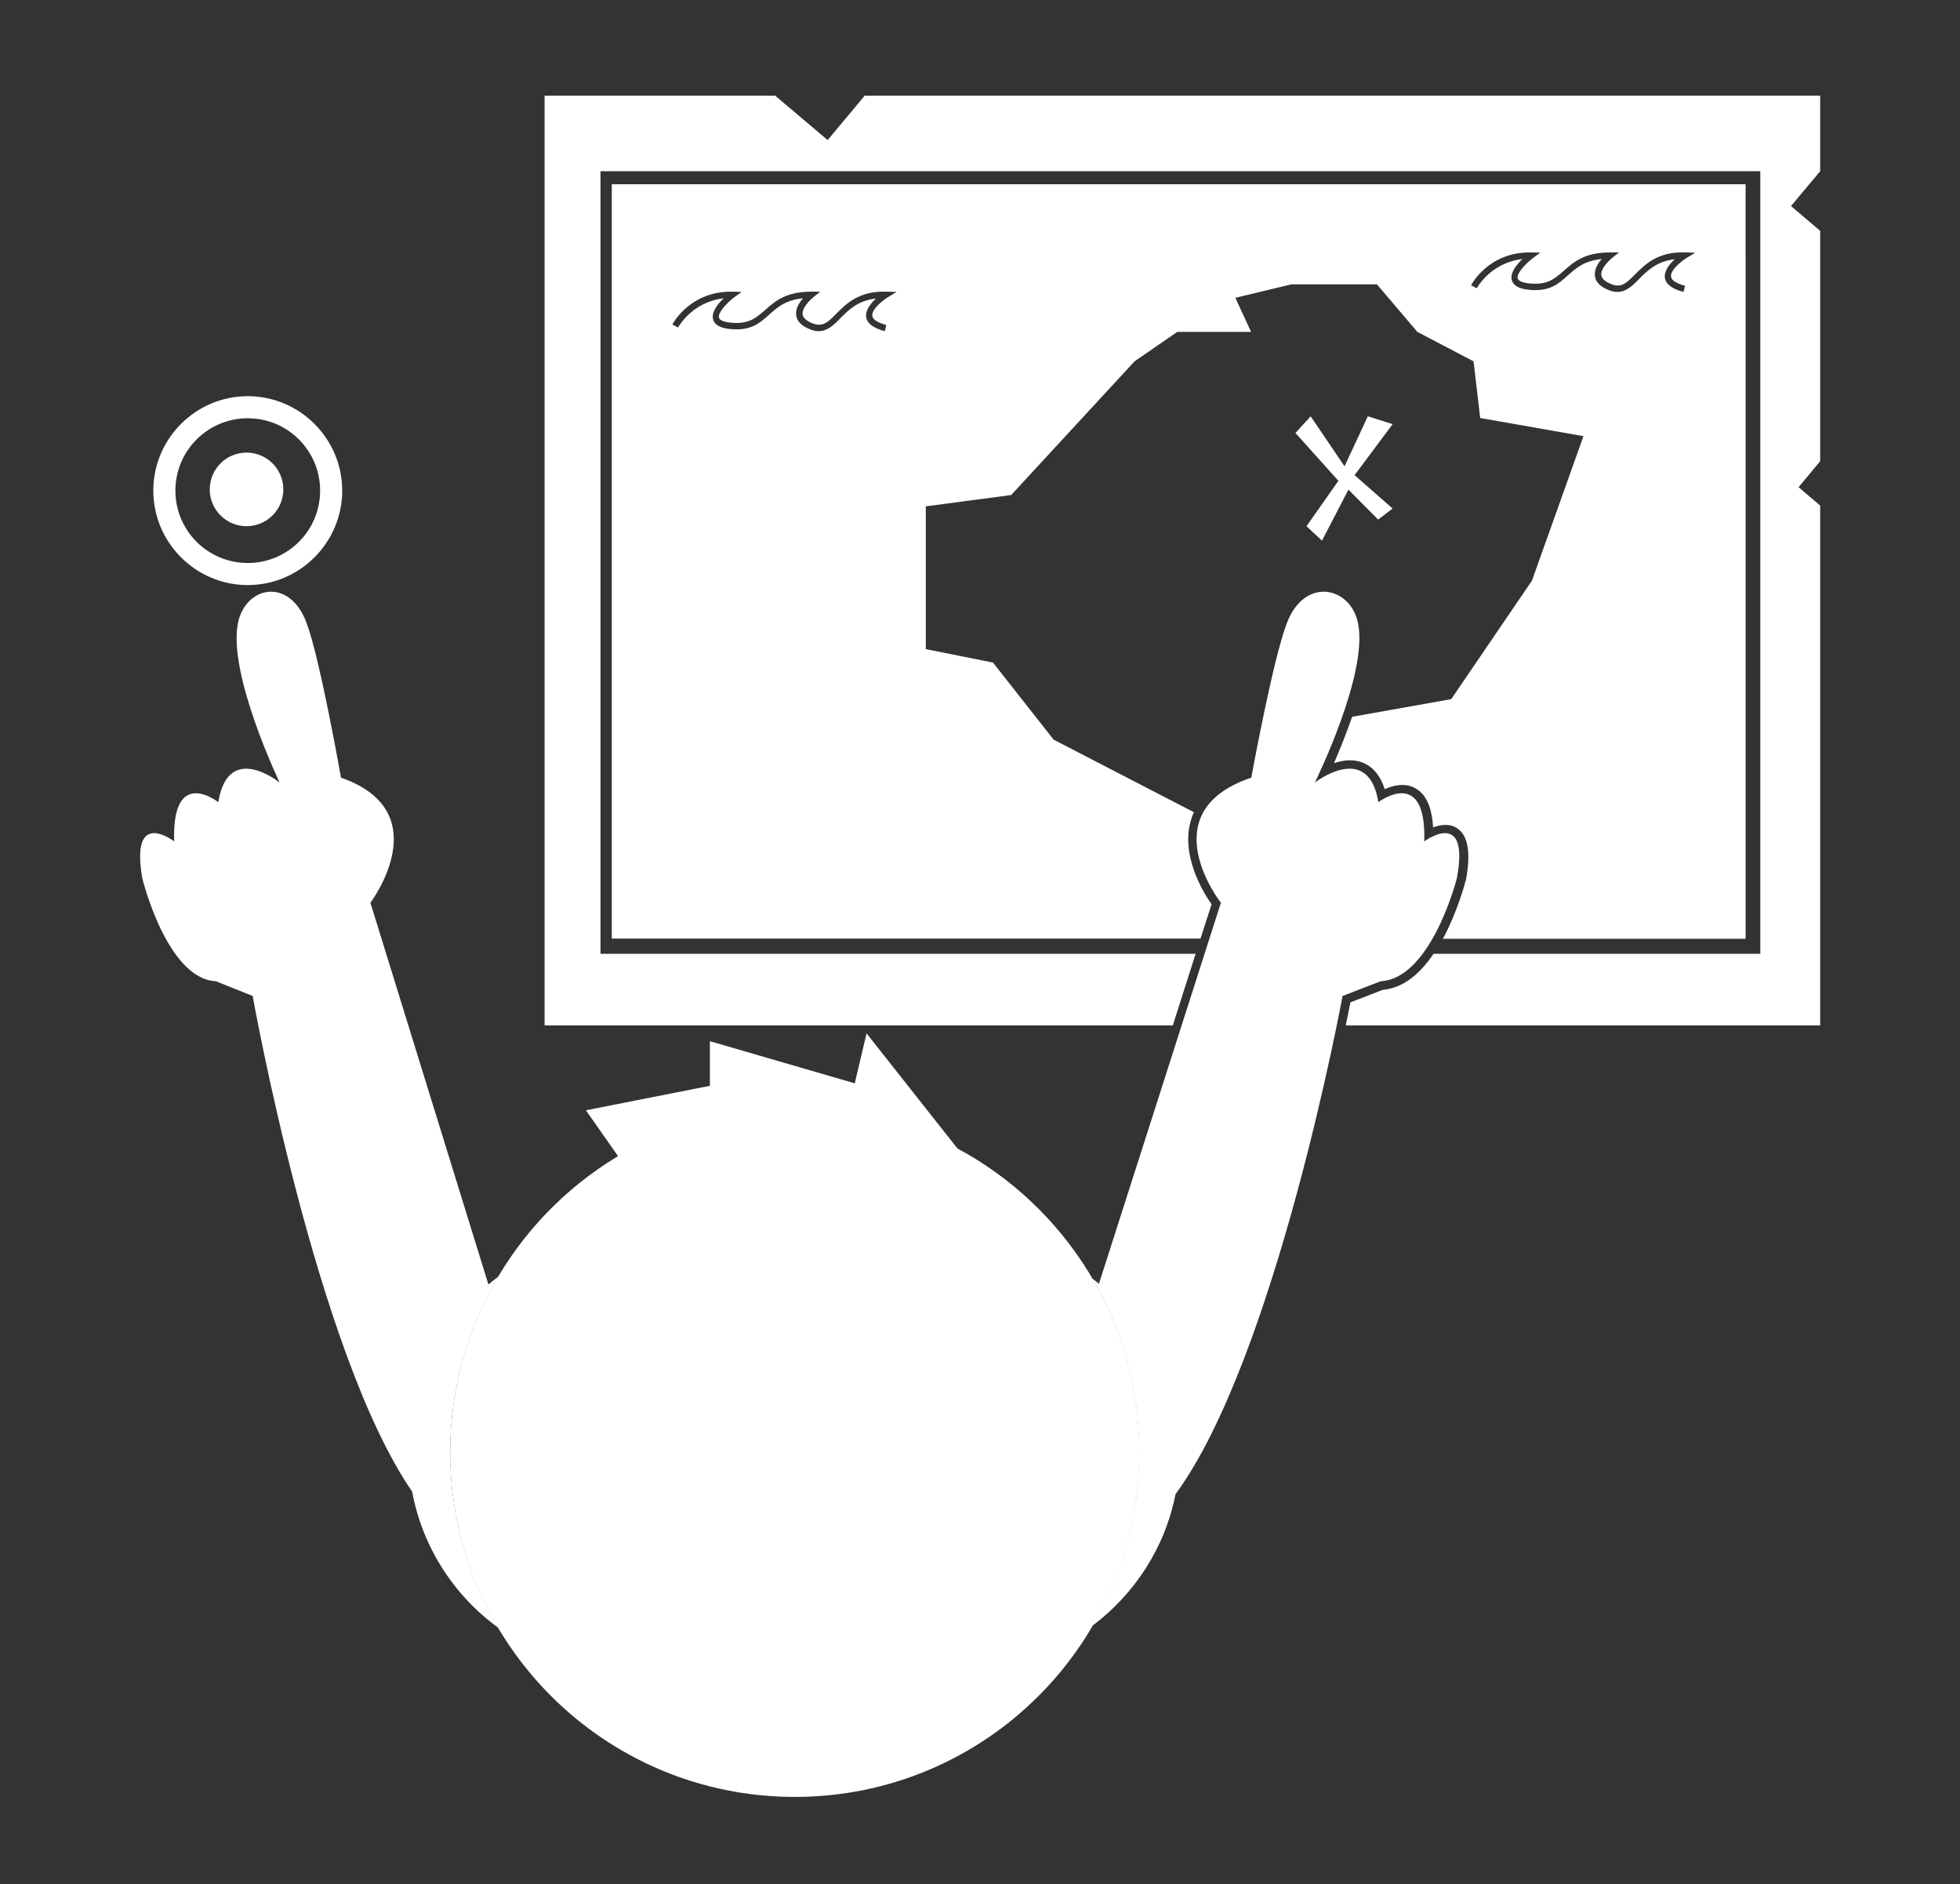 <?xml version="1.0" encoding="utf-8"?>
<!-- Generator: Adobe Illustrator 25.0.0, SVG Export Plug-In . SVG Version: 6.00 Build 0)  -->
<svg version="1.1" id="Layer_1" xmlns="http://www.w3.org/2000/svg" xmlns:xlink="http://www.w3.org/1999/xlink" x="0px" y="0px"
	 viewBox="0 0 799 768" style="enable-background:new 0 0 799 768;" xml:space="preserve">
<rect x="0" y="0" width="799" height="768" fill="#333333" stroke="none"/>
<style type="text/css">
	.st0{fill:#FFFFFF;}
	.st1{fill:#FFFFFF;stroke:#FFFFFF;stroke-width:7;stroke-miterlimit:10;}
</style>
<polygon class="st0" points="545.6,196 528.1,176.5 534.3,169.7 548.1,190.1 557.6,169.7 567.7,172.9 552.2,193.7 567.7,207.3 
	561.8,211.8 549.7,199.6 538.9,220.4 532.6,214.5 "/>
<g>
	<path class="st0" d="M101,238.5c-21.2,0-38.5-17.3-38.5-38.5s17.3-38.5,38.5-38.5s38.5,17.3,38.5,38.5S122.2,238.5,101,238.5z
		 M101,170.5c-16.3,0-29.5,13.2-29.5,29.5s13.2,29.5,29.5,29.5s29.5-13.2,29.5-29.5S117.3,170.5,101,170.5z"/>
</g>
<circle class="st0" cx="100.5" cy="199.5" r="15"/>
<path class="st0" d="M742,39H352.5l-15.1,18.1L316,39h-94v379h256.1l9.3-29.2H244.8v-319h472.8v319H584.4
	c-5.2,7.7-12.1,14-20.7,14.7l-13.2,5.1c-0.4,1.9-1,5.2-1.9,9.4H742V206.1l-8.8-7.5L742,188V94.1L730.1,84L742,69.8V39z"/>
<path class="st0" d="M249.4,75.1v307.5h240l4.5-14c-3.4-4.8-12.7-19.9-8.4-34.3c0.3-1.1,0.7-2.2,1.2-3.2l-57.2-29.6l-24.7-31.4
	l-27.4-5.5v-58.2l34.8-4.6l50.3-54.5l17.4-12H510l-6.4-13.9l22.9-5.5h34.8l16.5,19.4l22.9,12l2.7,23.1l42.1,7.4l-21,58.9l-32.9,48.3
	l-40.4,7.2c-2.5,7.2-5.2,13.8-7.4,18.9c3.6-1.2,7.8-1.8,11.7-0.2c4.2,1.6,7.2,5.3,9,10.8c3.3-1.5,8-2.7,12.2-0.5
	c4.5,2.3,7,7.6,7.5,16.1c2.9-1.1,6.6-1.7,9.6,0.2c4.6,2.9,5.9,9.8,3.8,21.2l-0.1,0.2c-0.2,0.9-3.3,12.6-9.3,23.8h123.4V75.1H249.4z
	 M361.7,121.3c-1.7,1.1-6.5,4.8-6.1,7.5c0.2,1.5,2.2,2.7,5.7,3.7l-0.6,2.5c-4.6-1.2-7.2-3.1-7.6-5.7c-0.4-2.8,1.8-5.6,4-7.6
	c-7.4,0.8-11.2,4.7-14.6,8.1c-2.6,2.7-5.2,5.2-8.8,5.2c-1.1,0-2.3-0.2-3.6-0.8c-3.3-1.3-5.2-3.2-5.5-5.6c-0.3-2,0.5-4.3,2.4-6.6
	c0.1-0.1,0.2-0.2,0.3-0.4c-7.2,0.7-10.5,3.8-13.8,6.7c-3.5,3.2-7.2,6.5-15,5.9c-4.6-0.3-7.1-1.6-7.8-4c-0.8-2.9,1.9-6.3,4.3-8.6
	c-13,1.5-18.5,11.8-18.6,11.9l-2.3-1.2c0.3-0.6,7.3-13.7,24.5-13.4l3.7,0.1l-3,2.2c-2.9,2.2-6.8,6.3-6.2,8.3
	c0.3,1.1,2.3,1.9,5.6,2.1c6.8,0.5,9.7-2.2,13.2-5.2c3.9-3.5,8.3-7.5,18.8-7.5c0,0,0,0,0,0l3.7,0l-2.9,2.3c-1.3,1.1-4.7,4.4-4.3,7
	c0.2,1.4,1.5,2.6,4,3.6c4,1.6,6.1-0.2,9.7-3.9c3.9-3.9,9.2-9.4,20.4-9l4.2,0.1L361.7,121.3z M687.3,105.3c-1.7,1.1-6.5,4.8-6.1,7.5
	c0.2,1.5,2.2,2.7,5.7,3.7l-0.6,2.5c-4.6-1.2-7.2-3.1-7.6-5.7c-0.4-2.8,1.8-5.6,4-7.6c-7.4,0.8-11.2,4.7-14.6,8.1
	c-2.6,2.7-5.2,5.2-8.8,5.2c-1.1,0-2.3-0.2-3.6-0.8c-3.3-1.3-5.2-3.2-5.5-5.6c-0.3-2,0.5-4.3,2.4-6.6c0.1-0.1,0.2-0.2,0.3-0.4
	c-7.2,0.7-10.5,3.8-13.8,6.7c-3.5,3.2-7.2,6.5-15,5.9c-4.6-0.3-7.1-1.6-7.8-4c-0.8-2.9,1.9-6.3,4.3-8.6c-13,1.5-18.5,11.8-18.6,11.9
	l-2.3-1.2c0.3-0.6,7.3-13.7,24.5-13.4l3.7,0.1l-3,2.2c-2.9,2.2-6.8,6.3-6.2,8.3c0.3,1.1,2.3,1.9,5.6,2.1c6.8,0.5,9.7-2.2,13.2-5.2
	c3.9-3.5,8.3-7.5,18.8-7.5c0,0,0,0,0,0l3.7,0l-2.9,2.3c-1.3,1.1-4.7,4.4-4.3,7c0.2,1.4,1.5,2.6,4,3.6c4,1.6,6.1-0.2,9.7-3.9
	c3.9-3.9,9.2-9.4,20.4-9l4.2,0.1L687.3,105.3z"/>
<path class="st1" d="M388,470.9l-33-41.8l-4,16.9l-58.1-16.9v16.4l-48.1,9.5l12.2,17.4C215.3,495.9,187,540.6,187,592
	c0,75.7,61.3,137,137,137s137-61.3,137-137C461,539.5,431.4,493.9,388,470.9z"/>
<g>
	<path class="st0" d="M183.5,592c0-25.6,7-50.3,19.7-71.6c-1.4,1-2.8,2.1-4.1,3.2L151,368c0,0,28-37-12-51c0,0-8.4-47.9-14-63
		c-7-19-25-15-28,0c-4.2,20.8,17,65,17,65s-21-17-25,8c0,0-19-15-18,16c0,0-18-14-13,15c0,0,10,41,30,42l15,6c0,0,25.9,145.4,65,202
		c4.2,22.7,17.1,42.5,35.2,55.6C190.7,642.6,183.5,618.1,183.5,592z"/>
	<path class="st0" d="M580.6,343c1-31-18.7-16-18.7-16c-4.1-25-25.9-8-25.9-8s21.9-44.2,17.6-65c-3.1-15-21.8-19-29,0
		c-5.8,15.1-14.5,63-14.5,63c-41.5,14-12.4,51-12.4,51l-49.7,155.3c-0.9-0.7-1.8-1.4-2.7-2.1c12.3,21.1,19.1,45.4,19.1,70.8
		c0,25.9-7,50.1-19.3,70.9c17.3-12.9,29.8-31.9,34.1-53.8c41-55.8,68.1-203.1,68.1-203.1l15.5-6c20.7-1,31.1-42,31.1-42
		C599.3,329,580.6,343,580.6,343z"/>
</g>
</svg>
